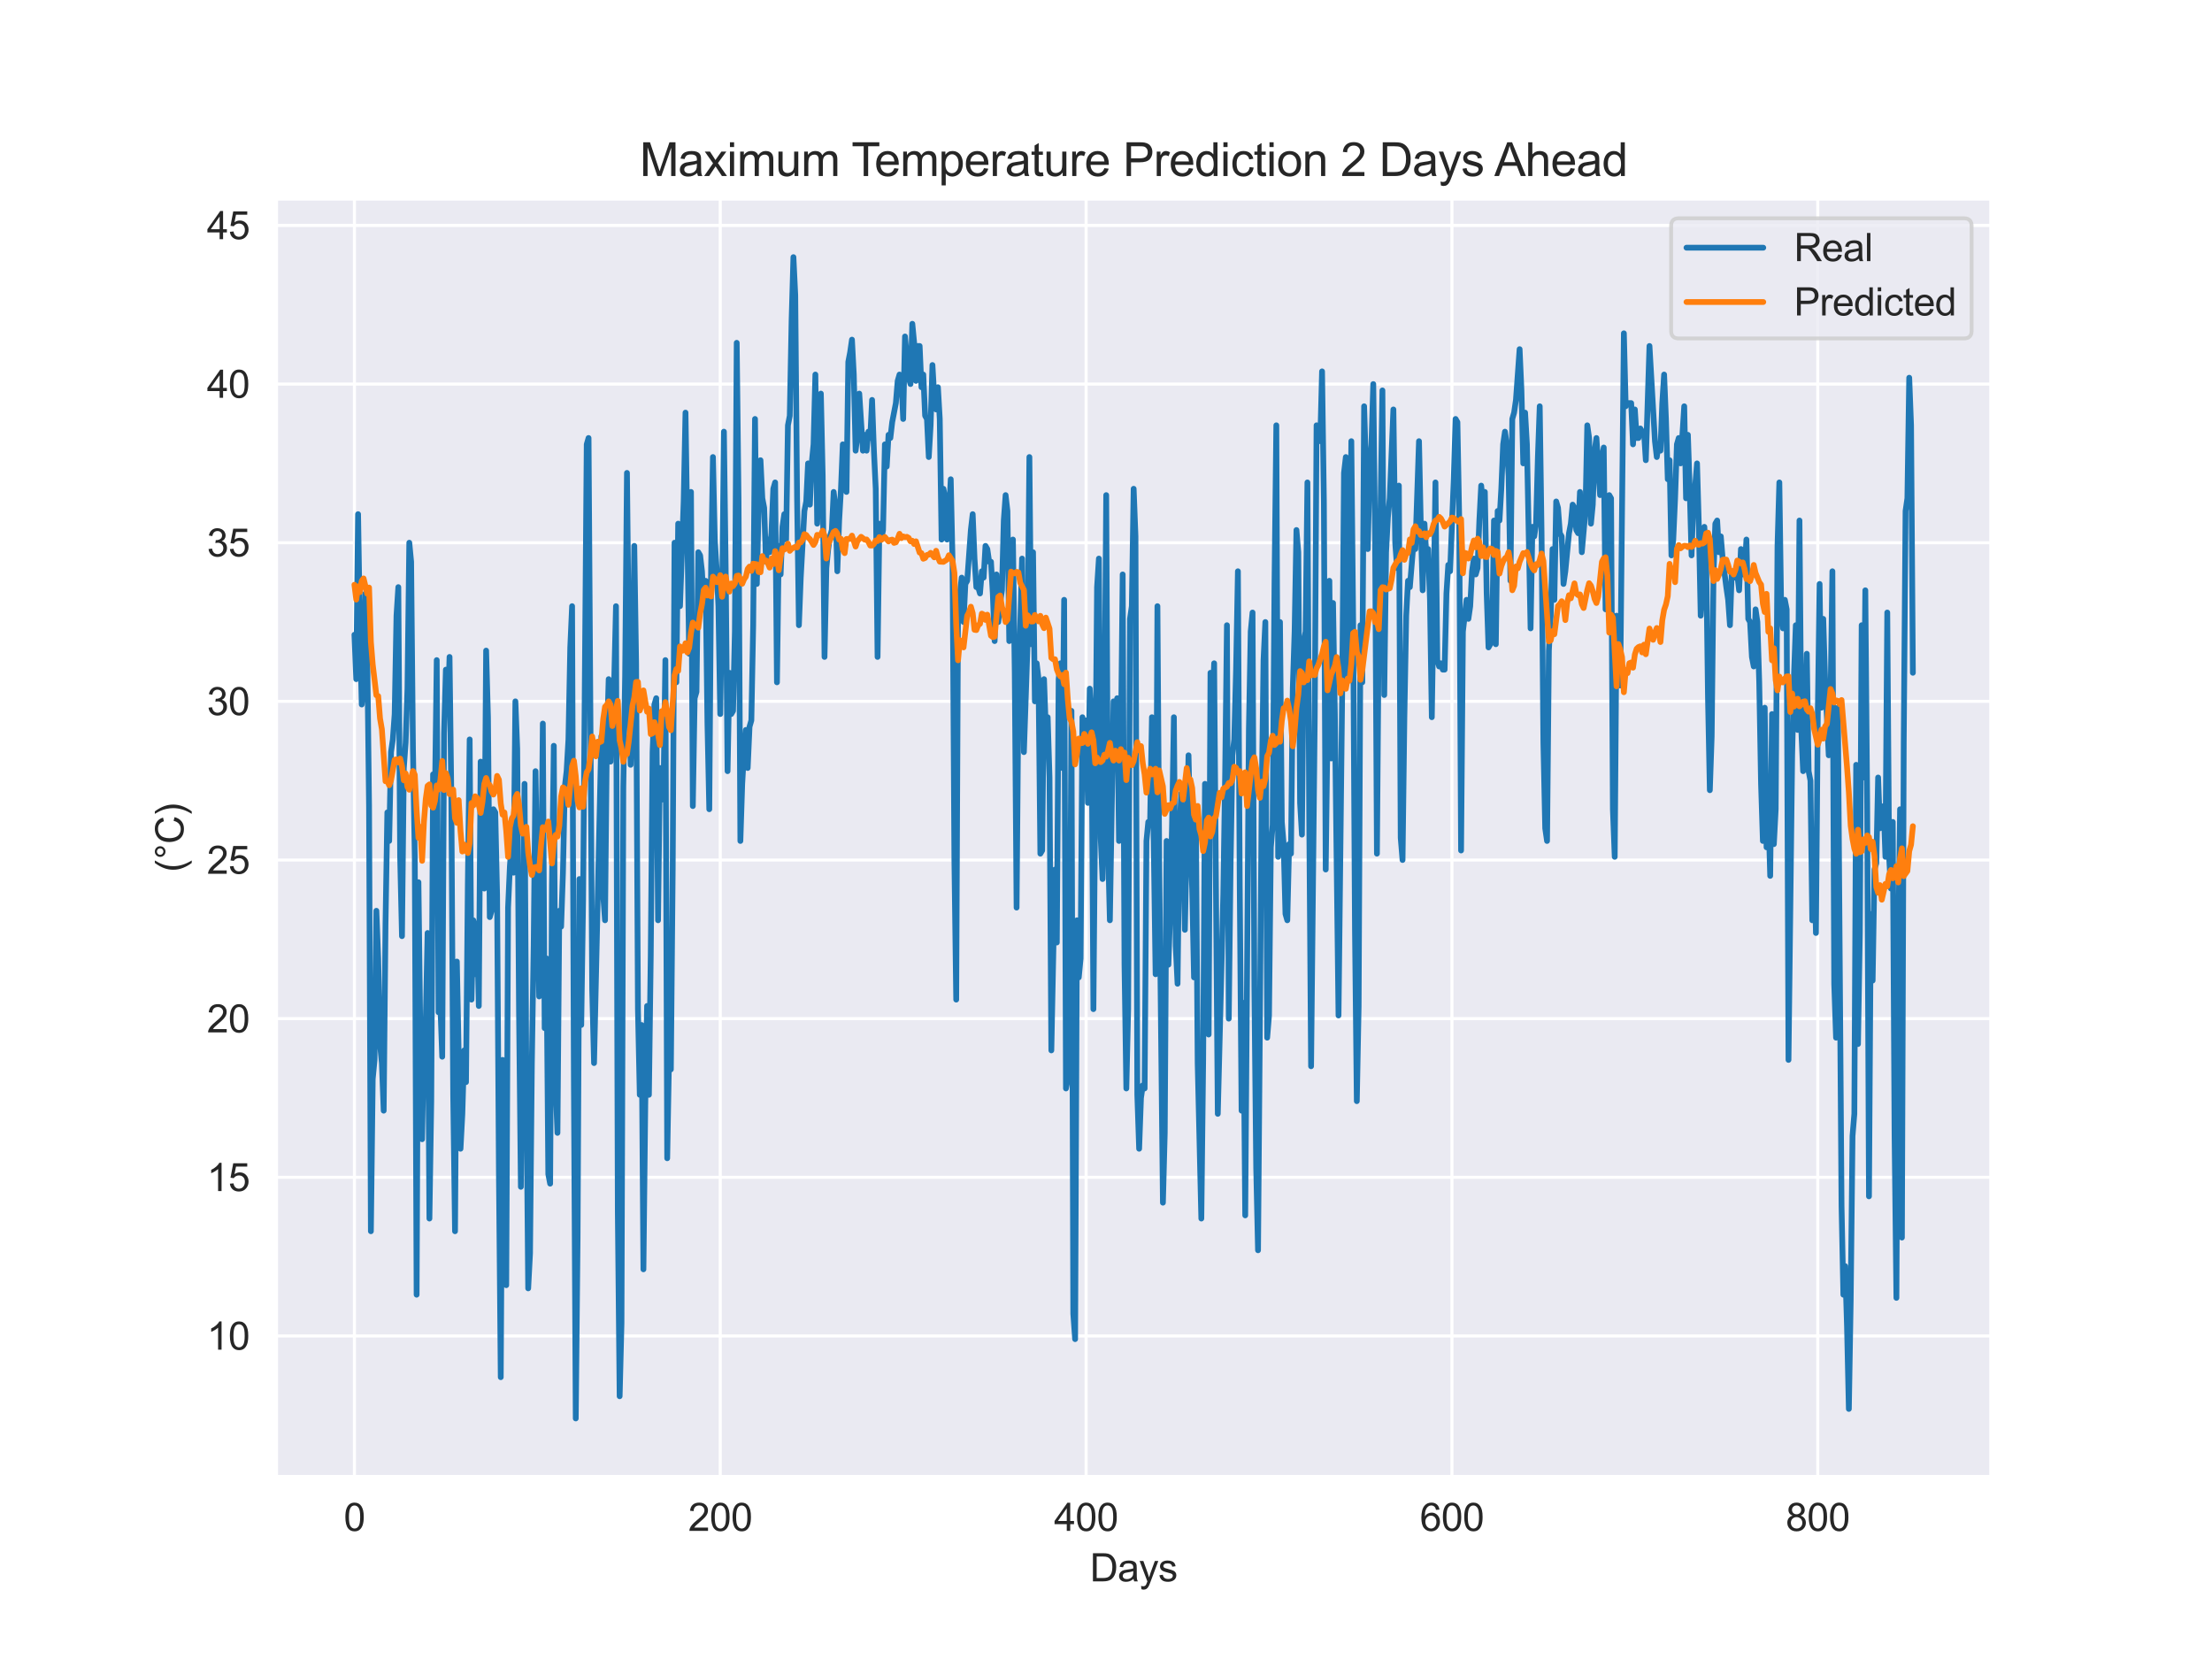 <?xml version="1.0" encoding="utf-8" standalone="no"?>
<!DOCTYPE svg PUBLIC "-//W3C//DTD SVG 1.1//EN"
  "http://www.w3.org/Graphics/SVG/1.1/DTD/svg11.dtd">
<svg xmlns:xlink="http://www.w3.org/1999/xlink" width="576pt" height="432pt" viewBox="0 0 576 432" xmlns="http://www.w3.org/2000/svg" version="1.1">
 <defs>
  <style type="text/css">*{stroke-linejoin: round; stroke-linecap: butt}</style>
 </defs>
 <g id="figure_1">
  <g id="patch_1">
   <path d="M 0 432 
L 576 432 
L 576 0 
L 0 0 
z
" style="fill: #ffffff"/>
  </g>
  <g id="axes_1">
   <g id="patch_2">
    <path d="M 72 384.48 
L 518.4 384.48 
L 518.4 51.84 
L 72 51.84 
z
" style="fill: #eaeaf2"/>
   </g>
   <g id="matplotlib.axis_1">
    <g id="xtick_1">
     <g id="line2d_1">
      <path d="M 92.291 384.48 
L 92.291 51.84 
" clip-path="url(#pbd09f88dd5)" style="fill: none; stroke: #ffffff; stroke-width: 0.8; stroke-linecap: round"/>
     </g>
     <g id="text_1">
      <!-- 0 -->
      <g style="fill: #262626" transform="translate(89.51 398.638) scale(0.1 -0.1)">
       <defs>
        <path id="ArialMT-30" d="M 266 2259 
Q 266 3072 433 3567 
Q 600 4063 929 4331 
Q 1259 4600 1759 4600 
Q 2128 4600 2406 4451 
Q 2684 4303 2865 4023 
Q 3047 3744 3150 3342 
Q 3253 2941 3253 2259 
Q 3253 1453 3087 958 
Q 2922 463 2592 192 
Q 2263 -78 1759 -78 
Q 1097 -78 719 397 
Q 266 969 266 2259 
z
M 844 2259 
Q 844 1131 1108 757 
Q 1372 384 1759 384 
Q 2147 384 2411 759 
Q 2675 1134 2675 2259 
Q 2675 3391 2411 3762 
Q 2147 4134 1753 4134 
Q 1366 4134 1134 3806 
Q 844 3388 844 2259 
z
" transform="scale(0.016)"/>
       </defs>
       <use xlink:href="#ArialMT-30"/>
      </g>
     </g>
    </g>
    <g id="xtick_2">
     <g id="line2d_2">
      <path d="M 187.553 384.48 
L 187.553 51.84 
" clip-path="url(#pbd09f88dd5)" style="fill: none; stroke: #ffffff; stroke-width: 0.8; stroke-linecap: round"/>
     </g>
     <g id="text_2">
      <!-- 200 -->
      <g style="fill: #262626" transform="translate(179.212 398.638) scale(0.1 -0.1)">
       <defs>
        <path id="ArialMT-32" d="M 3222 541 
L 3222 0 
L 194 0 
Q 188 203 259 391 
Q 375 700 629 1000 
Q 884 1300 1366 1694 
Q 2113 2306 2375 2664 
Q 2638 3022 2638 3341 
Q 2638 3675 2398 3904 
Q 2159 4134 1775 4134 
Q 1369 4134 1125 3890 
Q 881 3647 878 3216 
L 300 3275 
Q 359 3922 746 4261 
Q 1134 4600 1788 4600 
Q 2447 4600 2831 4234 
Q 3216 3869 3216 3328 
Q 3216 3053 3103 2787 
Q 2991 2522 2730 2228 
Q 2469 1934 1863 1422 
Q 1356 997 1212 845 
Q 1069 694 975 541 
L 3222 541 
z
" transform="scale(0.016)"/>
       </defs>
       <use xlink:href="#ArialMT-32"/>
       <use xlink:href="#ArialMT-30" x="55.615"/>
       <use xlink:href="#ArialMT-30" x="111.23"/>
      </g>
     </g>
    </g>
    <g id="xtick_3">
     <g id="line2d_3">
      <path d="M 282.816 384.48 
L 282.816 51.84 
" clip-path="url(#pbd09f88dd5)" style="fill: none; stroke: #ffffff; stroke-width: 0.8; stroke-linecap: round"/>
     </g>
     <g id="text_3">
      <!-- 400 -->
      <g style="fill: #262626" transform="translate(274.474 398.638) scale(0.1 -0.1)">
       <defs>
        <path id="ArialMT-34" d="M 2069 0 
L 2069 1097 
L 81 1097 
L 81 1613 
L 2172 4581 
L 2631 4581 
L 2631 1613 
L 3250 1613 
L 3250 1097 
L 2631 1097 
L 2631 0 
L 2069 0 
z
M 2069 1613 
L 2069 3678 
L 634 1613 
L 2069 1613 
z
" transform="scale(0.016)"/>
       </defs>
       <use xlink:href="#ArialMT-34"/>
       <use xlink:href="#ArialMT-30" x="55.615"/>
       <use xlink:href="#ArialMT-30" x="111.23"/>
      </g>
     </g>
    </g>
    <g id="xtick_4">
     <g id="line2d_4">
      <path d="M 378.078 384.48 
L 378.078 51.84 
" clip-path="url(#pbd09f88dd5)" style="fill: none; stroke: #ffffff; stroke-width: 0.8; stroke-linecap: round"/>
     </g>
     <g id="text_4">
      <!-- 600 -->
      <g style="fill: #262626" transform="translate(369.737 398.638) scale(0.1 -0.1)">
       <defs>
        <path id="ArialMT-36" d="M 3184 3459 
L 2625 3416 
Q 2550 3747 2413 3897 
Q 2184 4138 1850 4138 
Q 1581 4138 1378 3988 
Q 1113 3794 959 3422 
Q 806 3050 800 2363 
Q 1003 2672 1297 2822 
Q 1591 2972 1913 2972 
Q 2475 2972 2870 2558 
Q 3266 2144 3266 1488 
Q 3266 1056 3080 686 
Q 2894 316 2569 119 
Q 2244 -78 1831 -78 
Q 1128 -78 684 439 
Q 241 956 241 2144 
Q 241 3472 731 4075 
Q 1159 4600 1884 4600 
Q 2425 4600 2770 4297 
Q 3116 3994 3184 3459 
z
M 888 1484 
Q 888 1194 1011 928 
Q 1134 663 1356 523 
Q 1578 384 1822 384 
Q 2178 384 2434 671 
Q 2691 959 2691 1453 
Q 2691 1928 2437 2201 
Q 2184 2475 1800 2475 
Q 1419 2475 1153 2201 
Q 888 1928 888 1484 
z
" transform="scale(0.016)"/>
       </defs>
       <use xlink:href="#ArialMT-36"/>
       <use xlink:href="#ArialMT-30" x="55.615"/>
       <use xlink:href="#ArialMT-30" x="111.23"/>
      </g>
     </g>
    </g>
    <g id="xtick_5">
     <g id="line2d_5">
      <path d="M 473.341 384.48 
L 473.341 51.84 
" clip-path="url(#pbd09f88dd5)" style="fill: none; stroke: #ffffff; stroke-width: 0.8; stroke-linecap: round"/>
     </g>
     <g id="text_5">
      <!-- 800 -->
      <g style="fill: #262626" transform="translate(464.999 398.638) scale(0.1 -0.1)">
       <defs>
        <path id="ArialMT-38" d="M 1131 2484 
Q 781 2613 612 2850 
Q 444 3088 444 3419 
Q 444 3919 803 4259 
Q 1163 4600 1759 4600 
Q 2359 4600 2725 4251 
Q 3091 3903 3091 3403 
Q 3091 3084 2923 2848 
Q 2756 2613 2416 2484 
Q 2838 2347 3058 2040 
Q 3278 1734 3278 1309 
Q 3278 722 2862 322 
Q 2447 -78 1769 -78 
Q 1091 -78 675 323 
Q 259 725 259 1325 
Q 259 1772 486 2073 
Q 713 2375 1131 2484 
z
M 1019 3438 
Q 1019 3113 1228 2906 
Q 1438 2700 1772 2700 
Q 2097 2700 2305 2904 
Q 2513 3109 2513 3406 
Q 2513 3716 2298 3927 
Q 2084 4138 1766 4138 
Q 1444 4138 1231 3931 
Q 1019 3725 1019 3438 
z
M 838 1322 
Q 838 1081 952 856 
Q 1066 631 1291 507 
Q 1516 384 1775 384 
Q 2178 384 2440 643 
Q 2703 903 2703 1303 
Q 2703 1709 2433 1975 
Q 2163 2241 1756 2241 
Q 1359 2241 1098 1978 
Q 838 1716 838 1322 
z
" transform="scale(0.016)"/>
       </defs>
       <use xlink:href="#ArialMT-38"/>
       <use xlink:href="#ArialMT-30" x="55.615"/>
       <use xlink:href="#ArialMT-30" x="111.23"/>
      </g>
     </g>
    </g>
    <g id="text_6">
     <!-- Days -->
     <g style="fill: #262626" transform="translate(283.809 411.783) scale(0.1 -0.1)">
      <defs>
       <path id="ArialMT-44" d="M 494 0 
L 494 4581 
L 2072 4581 
Q 2606 4581 2888 4516 
Q 3281 4425 3559 4188 
Q 3922 3881 4101 3404 
Q 4281 2928 4281 2316 
Q 4281 1794 4159 1391 
Q 4038 988 3847 723 
Q 3656 459 3429 307 
Q 3203 156 2883 78 
Q 2563 0 2147 0 
L 494 0 
z
M 1100 541 
L 2078 541 
Q 2531 541 2789 625 
Q 3047 709 3200 863 
Q 3416 1078 3536 1442 
Q 3656 1806 3656 2325 
Q 3656 3044 3420 3430 
Q 3184 3816 2847 3947 
Q 2603 4041 2063 4041 
L 1100 4041 
L 1100 541 
z
" transform="scale(0.016)"/>
       <path id="ArialMT-61" d="M 2588 409 
Q 2275 144 1986 34 
Q 1697 -75 1366 -75 
Q 819 -75 525 192 
Q 231 459 231 875 
Q 231 1119 342 1320 
Q 453 1522 633 1644 
Q 813 1766 1038 1828 
Q 1203 1872 1538 1913 
Q 2219 1994 2541 2106 
Q 2544 2222 2544 2253 
Q 2544 2597 2384 2738 
Q 2169 2928 1744 2928 
Q 1347 2928 1158 2789 
Q 969 2650 878 2297 
L 328 2372 
Q 403 2725 575 2942 
Q 747 3159 1072 3276 
Q 1397 3394 1825 3394 
Q 2250 3394 2515 3294 
Q 2781 3194 2906 3042 
Q 3031 2891 3081 2659 
Q 3109 2516 3109 2141 
L 3109 1391 
Q 3109 606 3145 398 
Q 3181 191 3288 0 
L 2700 0 
Q 2613 175 2588 409 
z
M 2541 1666 
Q 2234 1541 1622 1453 
Q 1275 1403 1131 1340 
Q 988 1278 909 1158 
Q 831 1038 831 891 
Q 831 666 1001 516 
Q 1172 366 1500 366 
Q 1825 366 2078 508 
Q 2331 650 2450 897 
Q 2541 1088 2541 1459 
L 2541 1666 
z
" transform="scale(0.016)"/>
       <path id="ArialMT-79" d="M 397 -1278 
L 334 -750 
Q 519 -800 656 -800 
Q 844 -800 956 -737 
Q 1069 -675 1141 -563 
Q 1194 -478 1313 -144 
Q 1328 -97 1363 -6 
L 103 3319 
L 709 3319 
L 1400 1397 
Q 1534 1031 1641 628 
Q 1738 1016 1872 1384 
L 2581 3319 
L 3144 3319 
L 1881 -56 
Q 1678 -603 1566 -809 
Q 1416 -1088 1222 -1217 
Q 1028 -1347 759 -1347 
Q 597 -1347 397 -1278 
z
" transform="scale(0.016)"/>
       <path id="ArialMT-73" d="M 197 991 
L 753 1078 
Q 800 744 1014 566 
Q 1228 388 1613 388 
Q 2000 388 2187 545 
Q 2375 703 2375 916 
Q 2375 1106 2209 1216 
Q 2094 1291 1634 1406 
Q 1016 1563 777 1677 
Q 538 1791 414 1992 
Q 291 2194 291 2438 
Q 291 2659 392 2848 
Q 494 3038 669 3163 
Q 800 3259 1026 3326 
Q 1253 3394 1513 3394 
Q 1903 3394 2198 3281 
Q 2494 3169 2634 2976 
Q 2775 2784 2828 2463 
L 2278 2388 
Q 2241 2644 2061 2787 
Q 1881 2931 1553 2931 
Q 1166 2931 1000 2803 
Q 834 2675 834 2503 
Q 834 2394 903 2306 
Q 972 2216 1119 2156 
Q 1203 2125 1616 2013 
Q 2213 1853 2448 1751 
Q 2684 1650 2818 1456 
Q 2953 1263 2953 975 
Q 2953 694 2789 445 
Q 2625 197 2315 61 
Q 2006 -75 1616 -75 
Q 969 -75 630 194 
Q 291 463 197 991 
z
" transform="scale(0.016)"/>
      </defs>
      <use xlink:href="#ArialMT-44"/>
      <use xlink:href="#ArialMT-61" x="72.217"/>
      <use xlink:href="#ArialMT-79" x="127.832"/>
      <use xlink:href="#ArialMT-73" x="177.832"/>
     </g>
    </g>
   </g>
   <g id="matplotlib.axis_2">
    <g id="ytick_1">
     <g id="line2d_6">
      <path d="M 72 347.878 
L 518.4 347.878 
" clip-path="url(#pbd09f88dd5)" style="fill: none; stroke: #ffffff; stroke-width: 0.8; stroke-linecap: round"/>
     </g>
     <g id="text_7">
      <!-- 10 -->
      <g style="fill: #262626" transform="translate(53.878 351.457) scale(0.1 -0.1)">
       <defs>
        <path id="ArialMT-31" d="M 2384 0 
L 1822 0 
L 1822 3584 
Q 1619 3391 1289 3197 
Q 959 3003 697 2906 
L 697 3450 
Q 1169 3672 1522 3987 
Q 1875 4303 2022 4600 
L 2384 4600 
L 2384 0 
z
" transform="scale(0.016)"/>
       </defs>
       <use xlink:href="#ArialMT-31"/>
       <use xlink:href="#ArialMT-30" x="55.615"/>
      </g>
     </g>
    </g>
    <g id="ytick_2">
     <g id="line2d_7">
      <path d="M 72 306.567 
L 518.4 306.567 
" clip-path="url(#pbd09f88dd5)" style="fill: none; stroke: #ffffff; stroke-width: 0.8; stroke-linecap: round"/>
     </g>
     <g id="text_8">
      <!-- 15 -->
      <g style="fill: #262626" transform="translate(53.878 310.145) scale(0.1 -0.1)">
       <defs>
        <path id="ArialMT-35" d="M 266 1200 
L 856 1250 
Q 922 819 1161 601 
Q 1400 384 1738 384 
Q 2144 384 2425 690 
Q 2706 997 2706 1503 
Q 2706 1984 2436 2262 
Q 2166 2541 1728 2541 
Q 1456 2541 1237 2417 
Q 1019 2294 894 2097 
L 366 2166 
L 809 4519 
L 3088 4519 
L 3088 3981 
L 1259 3981 
L 1013 2750 
Q 1425 3038 1878 3038 
Q 2478 3038 2890 2622 
Q 3303 2206 3303 1553 
Q 3303 931 2941 478 
Q 2500 -78 1738 -78 
Q 1113 -78 717 272 
Q 322 622 266 1200 
z
" transform="scale(0.016)"/>
       </defs>
       <use xlink:href="#ArialMT-31"/>
       <use xlink:href="#ArialMT-35" x="55.615"/>
      </g>
     </g>
    </g>
    <g id="ytick_3">
     <g id="line2d_8">
      <path d="M 72 265.255 
L 518.4 265.255 
" clip-path="url(#pbd09f88dd5)" style="fill: none; stroke: #ffffff; stroke-width: 0.8; stroke-linecap: round"/>
     </g>
     <g id="text_9">
      <!-- 20 -->
      <g style="fill: #262626" transform="translate(53.878 268.834) scale(0.1 -0.1)">
       <use xlink:href="#ArialMT-32"/>
       <use xlink:href="#ArialMT-30" x="55.615"/>
      </g>
     </g>
    </g>
    <g id="ytick_4">
     <g id="line2d_9">
      <path d="M 72 223.944 
L 518.4 223.944 
" clip-path="url(#pbd09f88dd5)" style="fill: none; stroke: #ffffff; stroke-width: 0.8; stroke-linecap: round"/>
     </g>
     <g id="text_10">
      <!-- 25 -->
      <g style="fill: #262626" transform="translate(53.878 227.523) scale(0.1 -0.1)">
       <use xlink:href="#ArialMT-32"/>
       <use xlink:href="#ArialMT-35" x="55.615"/>
      </g>
     </g>
    </g>
    <g id="ytick_5">
     <g id="line2d_10">
      <path d="M 72 182.632 
L 518.4 182.632 
" clip-path="url(#pbd09f88dd5)" style="fill: none; stroke: #ffffff; stroke-width: 0.8; stroke-linecap: round"/>
     </g>
     <g id="text_11">
      <!-- 30 -->
      <g style="fill: #262626" transform="translate(53.878 186.211) scale(0.1 -0.1)">
       <defs>
        <path id="ArialMT-33" d="M 269 1209 
L 831 1284 
Q 928 806 1161 595 
Q 1394 384 1728 384 
Q 2125 384 2398 659 
Q 2672 934 2672 1341 
Q 2672 1728 2419 1979 
Q 2166 2231 1775 2231 
Q 1616 2231 1378 2169 
L 1441 2663 
Q 1497 2656 1531 2656 
Q 1891 2656 2178 2843 
Q 2466 3031 2466 3422 
Q 2466 3731 2256 3934 
Q 2047 4138 1716 4138 
Q 1388 4138 1169 3931 
Q 950 3725 888 3313 
L 325 3413 
Q 428 3978 793 4289 
Q 1159 4600 1703 4600 
Q 2078 4600 2393 4439 
Q 2709 4278 2876 4000 
Q 3044 3722 3044 3409 
Q 3044 3113 2884 2869 
Q 2725 2625 2413 2481 
Q 2819 2388 3044 2092 
Q 3269 1797 3269 1353 
Q 3269 753 2831 336 
Q 2394 -81 1725 -81 
Q 1122 -81 723 278 
Q 325 638 269 1209 
z
" transform="scale(0.016)"/>
       </defs>
       <use xlink:href="#ArialMT-33"/>
       <use xlink:href="#ArialMT-30" x="55.615"/>
      </g>
     </g>
    </g>
    <g id="ytick_6">
     <g id="line2d_11">
      <path d="M 72 141.321 
L 518.4 141.321 
" clip-path="url(#pbd09f88dd5)" style="fill: none; stroke: #ffffff; stroke-width: 0.8; stroke-linecap: round"/>
     </g>
     <g id="text_12">
      <!-- 35 -->
      <g style="fill: #262626" transform="translate(53.878 144.9) scale(0.1 -0.1)">
       <use xlink:href="#ArialMT-33"/>
       <use xlink:href="#ArialMT-35" x="55.615"/>
      </g>
     </g>
    </g>
    <g id="ytick_7">
     <g id="line2d_12">
      <path d="M 72 100.009 
L 518.4 100.009 
" clip-path="url(#pbd09f88dd5)" style="fill: none; stroke: #ffffff; stroke-width: 0.8; stroke-linecap: round"/>
     </g>
     <g id="text_13">
      <!-- 40 -->
      <g style="fill: #262626" transform="translate(53.878 103.588) scale(0.1 -0.1)">
       <use xlink:href="#ArialMT-34"/>
       <use xlink:href="#ArialMT-30" x="55.615"/>
      </g>
     </g>
    </g>
    <g id="ytick_8">
     <g id="line2d_13">
      <path d="M 72 58.698 
L 518.4 58.698 
" clip-path="url(#pbd09f88dd5)" style="fill: none; stroke: #ffffff; stroke-width: 0.8; stroke-linecap: round"/>
     </g>
     <g id="text_14">
      <!-- 45 -->
      <g style="fill: #262626" transform="translate(53.878 62.277) scale(0.1 -0.1)">
       <use xlink:href="#ArialMT-34"/>
       <use xlink:href="#ArialMT-35" x="55.615"/>
      </g>
     </g>
    </g>
    <g id="text_15">
     <!-- (°C) -->
     <g style="fill: #262626" transform="translate(47.773 227.1) rotate(-90) scale(0.1 -0.1)">
      <defs>
       <path id="ArialMT-28" d="M 1497 -1347 
Q 1031 -759 709 28 
Q 388 816 388 1659 
Q 388 2403 628 3084 
Q 909 3875 1497 4659 
L 1900 4659 
Q 1522 4009 1400 3731 
Q 1209 3300 1100 2831 
Q 966 2247 966 1656 
Q 966 153 1900 -1347 
L 1497 -1347 
z
" transform="scale(0.016)"/>
       <path id="ArialMT-b0" d="M 400 3794 
Q 400 4153 654 4406 
Q 909 4659 1266 4659 
Q 1628 4659 1881 4406 
Q 2134 4153 2134 3794 
Q 2134 3434 1879 3179 
Q 1625 2925 1266 2925 
Q 909 2925 654 3178 
Q 400 3431 400 3794 
z
M 741 3794 
Q 741 3575 895 3420 
Q 1050 3266 1269 3266 
Q 1484 3266 1639 3420 
Q 1794 3575 1794 3794 
Q 1794 4013 1639 4167 
Q 1484 4322 1269 4322 
Q 1050 4322 895 4167 
Q 741 4013 741 3794 
z
" transform="scale(0.016)"/>
       <path id="ArialMT-43" d="M 3763 1606 
L 4369 1453 
Q 4178 706 3683 314 
Q 3188 -78 2472 -78 
Q 1731 -78 1267 223 
Q 803 525 561 1097 
Q 319 1669 319 2325 
Q 319 3041 592 3573 
Q 866 4106 1370 4382 
Q 1875 4659 2481 4659 
Q 3169 4659 3637 4309 
Q 4106 3959 4291 3325 
L 3694 3184 
Q 3534 3684 3231 3912 
Q 2928 4141 2469 4141 
Q 1941 4141 1586 3887 
Q 1231 3634 1087 3207 
Q 944 2781 944 2328 
Q 944 1744 1114 1308 
Q 1284 872 1643 656 
Q 2003 441 2422 441 
Q 2931 441 3284 734 
Q 3638 1028 3763 1606 
z
" transform="scale(0.016)"/>
       <path id="ArialMT-29" d="M 791 -1347 
L 388 -1347 
Q 1322 153 1322 1656 
Q 1322 2244 1188 2822 
Q 1081 3291 891 3722 
Q 769 4003 388 4659 
L 791 4659 
Q 1378 3875 1659 3084 
Q 1900 2403 1900 1659 
Q 1900 816 1576 28 
Q 1253 -759 791 -1347 
z
" transform="scale(0.016)"/>
      </defs>
      <use xlink:href="#ArialMT-28"/>
      <use xlink:href="#ArialMT-b0" x="33.301"/>
      <use xlink:href="#ArialMT-43" x="73.291"/>
      <use xlink:href="#ArialMT-29" x="145.508"/>
     </g>
    </g>
   </g>
   <g id="line2d_14">
    <path d="M 92.291 165.281 
L 92.767 176.849 
L 93.244 133.885 
L 93.72 163.629 
L 94.196 183.458 
L 94.672 178.501 
L 95.149 154.54 
L 95.625 170.239 
L 96.101 209.898 
L 96.578 320.612 
L 97.054 280.953 
L 97.53 275.996 
L 98.007 237.163 
L 98.483 249.557 
L 98.959 271.865 
L 99.436 276.822 
L 99.912 289.216 
L 100.388 240.468 
L 100.865 211.55 
L 101.341 218.986 
L 101.817 195.852 
L 102.293 192.547 
L 102.77 185.937 
L 103.246 160.324 
L 103.722 152.888 
L 104.199 223.117 
L 104.675 243.773 
L 105.151 199.983 
L 105.628 193.373 
L 106.104 179.327 
L 106.58 141.321 
L 107.057 146.278 
L 107.533 195.026 
L 108.009 223.117 
L 108.486 337.137 
L 108.962 229.727 
L 109.438 268.56 
L 109.914 296.652 
L 110.391 271.039 
L 110.867 266.081 
L 111.343 242.947 
L 111.82 317.308 
L 112.296 286.737 
L 112.772 201.635 
L 113.249 208.245 
L 113.725 171.891 
L 114.201 263.603 
L 114.678 261.95 
L 115.154 275.17 
L 115.63 190.894 
L 116.107 174.37 
L 116.583 185.937 
L 117.059 171.065 
L 117.535 208.245 
L 118.012 285.085 
L 118.488 320.612 
L 118.964 250.383 
L 119.917 299.13 
L 120.393 290.042 
L 120.87 273.517 
L 121.346 281.78 
L 121.822 230.553 
L 122.299 192.547 
L 122.775 260.298 
L 123.251 239.642 
L 123.728 253.688 
L 124.204 240.468 
L 124.68 261.95 
L 125.156 198.33 
L 125.633 220.639 
L 126.109 231.38 
L 126.585 169.412 
L 127.062 186.763 
L 127.538 238.816 
L 128.014 237.163 
L 128.491 210.724 
L 128.967 211.55 
L 129.443 233.032 
L 129.92 305.74 
L 130.396 358.619 
L 130.872 275.996 
L 131.349 280.953 
L 131.825 334.658 
L 132.301 236.337 
L 132.777 225.596 
L 133.254 218.986 
L 133.73 227.249 
L 134.206 182.632 
L 134.683 195.026 
L 135.159 263.603 
L 135.635 309.045 
L 136.588 204.114 
L 137.064 281.78 
L 137.541 335.485 
L 138.017 326.396 
L 138.493 276.822 
L 138.97 246.252 
L 139.446 200.809 
L 140.398 259.471 
L 140.875 236.337 
L 141.351 188.416 
L 141.827 267.734 
L 142.304 249.557 
L 142.78 305.74 
L 143.256 308.219 
L 143.733 230.553 
L 144.209 194.199 
L 144.685 282.606 
L 145.162 294.999 
L 145.638 237.163 
L 146.114 241.294 
L 146.591 227.249 
L 147.067 204.94 
L 147.543 200.809 
L 148.019 192.547 
L 148.496 168.586 
L 148.972 157.845 
L 149.448 282.606 
L 149.925 369.36 
L 150.401 322.265 
L 150.877 228.901 
L 151.354 266.908 
L 151.83 234.685 
L 152.783 115.708 
L 153.259 114.055 
L 154.212 257.819 
L 154.688 276.822 
L 156.593 191.721 
L 157.069 233.032 
L 157.546 239.642 
L 158.022 193.373 
L 158.498 176.849 
L 158.975 198.33 
L 159.451 181.806 
L 159.927 177.675 
L 160.404 157.845 
L 160.88 315.655 
L 161.356 363.576 
L 161.833 344.573 
L 162.309 204.94 
L 162.785 176.022 
L 163.261 123.144 
L 163.738 167.76 
L 164.214 199.157 
L 164.69 185.111 
L 165.167 142.147 
L 165.643 172.717 
L 166.119 262.776 
L 166.596 285.085 
L 167.072 266.908 
L 167.548 330.527 
L 168.025 287.563 
L 168.501 261.95 
L 168.977 285.085 
L 169.454 248.73 
L 169.93 195.852 
L 170.406 183.458 
L 170.882 181.806 
L 171.359 239.642 
L 171.835 199.983 
L 172.311 208.245 
L 172.788 204.94 
L 173.264 171.891 
L 173.74 301.609 
L 174.217 275.17 
L 174.693 278.475 
L 175.169 226.422 
L 175.646 141.321 
L 176.122 177.675 
L 176.598 136.363 
L 177.075 157.845 
L 178.027 130.58 
L 178.503 107.445 
L 179.456 170.239 
L 179.932 128.101 
L 180.409 209.898 
L 180.885 181.806 
L 181.361 180.153 
L 181.838 143.799 
L 182.314 144.626 
L 182.79 148.757 
L 183.267 157.845 
L 183.743 151.235 
L 184.219 188.416 
L 184.696 210.724 
L 185.172 147.93 
L 185.648 119.012 
L 186.124 140.494 
L 186.601 147.93 
L 187.077 157.845 
L 187.553 185.937 
L 188.03 156.193 
L 188.506 112.403 
L 188.982 149.583 
L 189.459 200.809 
L 189.935 175.196 
L 190.411 185.937 
L 190.888 185.111 
L 191.364 164.455 
L 191.84 89.268 
L 192.317 130.58 
L 192.793 218.986 
L 193.269 204.114 
L 193.745 195.852 
L 194.222 190.068 
L 194.698 199.983 
L 195.174 189.242 
L 195.651 187.59 
L 196.127 162.803 
L 196.603 109.098 
L 197.08 152.062 
L 197.556 131.406 
L 198.032 119.839 
L 198.509 129.753 
L 198.985 132.232 
L 199.461 146.278 
L 199.938 140.494 
L 200.414 143.799 
L 200.89 138.842 
L 201.366 127.275 
L 201.843 125.622 
L 202.319 177.675 
L 202.795 142.147 
L 203.272 149.583 
L 203.748 137.19 
L 204.224 133.885 
L 204.701 140.494 
L 205.177 110.75 
L 205.653 108.271 
L 206.13 83.485 
L 206.606 66.96 
L 207.082 76.875 
L 207.559 129.753 
L 208.035 162.803 
L 208.511 150.409 
L 209.464 133.058 
L 209.94 130.58 
L 210.416 120.665 
L 210.893 131.406 
L 211.369 120.665 
L 211.845 115.708 
L 212.322 97.53 
L 212.798 136.363 
L 213.751 102.488 
L 214.227 123.97 
L 214.703 171.065 
L 215.18 147.93 
L 215.656 142.973 
L 216.132 139.668 
L 216.608 138.016 
L 217.085 128.101 
L 217.561 132.232 
L 218.037 148.757 
L 218.514 135.537 
L 218.99 127.275 
L 219.466 115.708 
L 219.943 126.449 
L 220.419 128.101 
L 220.895 94.226 
L 221.372 91.747 
L 221.848 88.442 
L 222.324 97.53 
L 222.801 117.36 
L 223.277 113.229 
L 223.753 102.488 
L 224.706 117.36 
L 225.182 113.229 
L 225.658 117.36 
L 226.135 112.403 
L 226.611 114.055 
L 227.087 104.14 
L 227.564 117.36 
L 228.04 127.275 
L 228.516 171.065 
L 228.993 136.363 
L 229.469 140.494 
L 229.945 138.016 
L 230.422 115.708 
L 230.898 121.491 
L 231.374 113.229 
L 231.85 114.055 
L 232.327 109.924 
L 233.279 104.967 
L 233.756 99.183 
L 234.232 97.53 
L 234.708 98.357 
L 235.185 109.098 
L 235.661 87.616 
L 236.614 98.357 
L 237.09 100.009 
L 237.566 84.311 
L 238.043 89.268 
L 238.519 99.183 
L 238.995 90.094 
L 239.471 90.094 
L 239.948 100.835 
L 240.424 97.53 
L 240.9 108.271 
L 241.377 109.098 
L 241.853 119.012 
L 242.329 110.75 
L 242.806 95.052 
L 243.282 103.314 
L 243.758 106.619 
L 244.235 100.835 
L 244.711 109.098 
L 245.187 140.494 
L 245.664 127.275 
L 246.14 129.753 
L 246.616 140.494 
L 247.092 133.885 
L 247.569 124.796 
L 248.045 146.278 
L 248.521 223.944 
L 248.998 260.298 
L 249.474 157.019 
L 249.95 154.54 
L 250.427 150.409 
L 250.903 161.976 
L 251.379 152.062 
L 251.856 151.235 
L 252.808 138.016 
L 253.285 133.885 
L 253.761 145.452 
L 254.237 152.888 
L 254.713 152.888 
L 255.19 154.54 
L 255.666 148.757 
L 256.142 150.409 
L 256.619 142.147 
L 257.095 142.973 
L 257.571 146.278 
L 258.048 146.278 
L 258.524 154.54 
L 259 166.934 
L 259.477 149.583 
L 259.953 161.976 
L 260.429 157.019 
L 260.906 153.714 
L 261.382 135.537 
L 261.858 128.927 
L 262.334 133.058 
L 262.811 166.934 
L 263.287 148.757 
L 263.763 140.494 
L 264.24 175.196 
L 264.716 236.337 
L 265.192 180.153 
L 266.145 145.452 
L 266.621 195.852 
L 267.574 167.76 
L 268.05 119.012 
L 268.527 167.76 
L 269.003 143.799 
L 269.479 182.632 
L 269.955 172.717 
L 270.432 176.849 
L 270.908 222.291 
L 271.384 221.465 
L 271.861 176.849 
L 272.337 190.068 
L 272.813 186.763 
L 273.29 202.462 
L 273.766 273.517 
L 274.719 226.422 
L 275.195 245.426 
L 275.671 176.849 
L 276.148 172.717 
L 276.624 199.983 
L 277.1 156.193 
L 277.576 283.432 
L 278.053 280.953 
L 278.529 266.908 
L 279.005 185.111 
L 279.482 342.094 
L 279.958 348.704 
L 280.434 239.642 
L 280.911 254.514 
L 281.387 249.557 
L 281.863 186.763 
L 282.34 202.462 
L 282.816 187.59 
L 283.292 209.071 
L 283.769 179.327 
L 284.245 187.59 
L 284.721 262.776 
L 285.674 152.888 
L 286.15 145.452 
L 286.626 218.16 
L 287.103 228.901 
L 287.579 192.547 
L 288.055 128.927 
L 288.532 220.639 
L 289.008 239.642 
L 289.961 182.632 
L 290.437 185.111 
L 290.913 181.806 
L 291.39 218.986 
L 291.866 194.199 
L 292.342 149.583 
L 292.818 251.209 
L 293.295 283.432 
L 293.771 262.776 
L 294.247 161.15 
L 294.724 157.845 
L 295.2 127.275 
L 295.676 139.668 
L 296.153 285.085 
L 296.629 299.13 
L 297.105 285.911 
L 297.582 282.606 
L 298.058 283.432 
L 298.534 218.986 
L 299.01 214.029 
L 299.487 214.029 
L 299.963 186.763 
L 300.916 253.688 
L 301.392 157.845 
L 301.868 225.596 
L 302.821 313.176 
L 303.297 294.999 
L 303.774 218.986 
L 304.25 251.209 
L 304.726 237.163 
L 305.203 214.855 
L 305.679 186.763 
L 306.155 246.252 
L 306.631 256.167 
L 307.108 217.334 
L 307.584 206.593 
L 308.06 215.681 
L 308.537 242.121 
L 309.489 196.678 
L 309.966 218.16 
L 310.442 231.38 
L 310.918 254.514 
L 311.395 212.376 
L 311.871 276.822 
L 312.824 317.308 
L 313.3 275.996 
L 313.776 204.114 
L 314.252 246.252 
L 314.729 269.386 
L 315.205 175.196 
L 315.681 185.111 
L 316.158 172.717 
L 317.11 290.042 
L 318.539 233.032 
L 319.016 202.462 
L 319.492 162.803 
L 319.968 265.255 
L 320.445 224.77 
L 320.921 196.678 
L 321.397 192.547 
L 321.873 174.37 
L 322.35 148.757 
L 322.826 230.553 
L 323.302 289.216 
L 323.779 261.124 
L 324.255 316.481 
L 325.208 190.068 
L 325.684 164.455 
L 326.16 159.498 
L 326.637 256.993 
L 327.113 304.088 
L 327.589 325.57 
L 328.542 208.245 
L 329.018 171.891 
L 329.494 161.976 
L 329.971 270.212 
L 330.447 264.429 
L 330.923 220.639 
L 331.4 214.855 
L 331.876 152.062 
L 332.352 110.75 
L 332.829 223.117 
L 333.305 161.976 
L 333.781 214.029 
L 334.258 219.812 
L 334.734 237.99 
L 335.21 239.642 
L 335.687 219.812 
L 336.163 222.291 
L 336.639 179.327 
L 337.115 164.455 
L 337.592 138.016 
L 338.068 143.799 
L 338.544 209.071 
L 339.021 217.334 
L 339.497 166.934 
L 339.973 164.455 
L 340.45 125.622 
L 340.926 213.203 
L 341.402 277.649 
L 342.355 186.763 
L 342.831 110.75 
L 343.308 114.055 
L 343.784 114.881 
L 344.26 96.704 
L 344.736 130.58 
L 345.213 226.422 
L 346.165 151.235 
L 346.642 197.504 
L 347.118 157.019 
L 347.594 185.937 
L 348.547 264.429 
L 349.5 180.153 
L 349.976 123.144 
L 350.452 119.012 
L 350.929 176.022 
L 351.405 169.412 
L 351.881 114.881 
L 352.357 161.976 
L 352.834 242.121 
L 353.31 286.737 
L 353.786 261.95 
L 354.263 162.803 
L 354.739 177.675 
L 355.215 105.793 
L 355.692 121.491 
L 356.168 142.973 
L 356.644 122.317 
L 357.121 115.708 
L 357.597 100.009 
L 358.073 139.668 
L 358.55 222.291 
L 359.026 161.976 
L 359.978 101.662 
L 360.455 180.98 
L 360.931 143.799 
L 361.407 134.711 
L 361.884 129.753 
L 362.836 106.619 
L 363.313 141.321 
L 363.789 147.93 
L 364.265 126.449 
L 364.742 218.16 
L 365.218 223.944 
L 365.694 186.763 
L 366.171 160.324 
L 366.647 151.235 
L 367.123 152.888 
L 368.076 141.321 
L 368.552 142.973 
L 369.505 114.881 
L 369.981 137.19 
L 370.457 153.714 
L 370.934 136.363 
L 371.41 144.626 
L 371.886 142.973 
L 372.363 156.193 
L 372.839 186.763 
L 373.792 125.622 
L 374.268 171.891 
L 374.744 173.544 
L 375.22 172.717 
L 375.697 174.37 
L 376.173 174.37 
L 376.649 154.54 
L 377.126 147.104 
L 377.602 148.757 
L 378.555 124.796 
L 379.031 109.098 
L 379.507 109.924 
L 379.984 135.537 
L 380.46 221.465 
L 380.936 164.455 
L 381.889 156.193 
L 382.365 161.15 
L 382.841 157.845 
L 383.318 148.757 
L 383.794 145.452 
L 384.27 149.583 
L 384.747 147.93 
L 385.223 135.537 
L 385.699 126.449 
L 386.176 131.406 
L 386.652 128.101 
L 387.128 154.54 
L 387.605 168.586 
L 388.081 167.76 
L 388.557 165.281 
L 389.034 135.537 
L 389.51 167.76 
L 389.986 133.058 
L 390.462 135.537 
L 390.939 127.275 
L 391.415 115.708 
L 391.891 112.403 
L 392.368 115.708 
L 392.844 123.97 
L 393.32 151.235 
L 393.797 109.098 
L 394.273 107.445 
L 394.749 104.14 
L 395.702 90.921 
L 396.178 101.662 
L 396.655 120.665 
L 397.131 107.445 
L 397.607 115.708 
L 398.56 163.629 
L 399.036 137.19 
L 399.512 139.668 
L 399.989 136.363 
L 400.465 119.012 
L 400.941 105.793 
L 401.418 138.842 
L 401.894 193.373 
L 402.37 215.681 
L 402.847 218.986 
L 403.323 169.412 
L 403.799 160.324 
L 404.276 142.973 
L 404.752 156.193 
L 405.228 130.58 
L 405.704 132.232 
L 406.181 138.842 
L 406.657 139.668 
L 407.133 152.062 
L 407.61 148.757 
L 408.562 138.842 
L 409.039 136.363 
L 409.515 131.406 
L 409.991 132.232 
L 410.468 138.016 
L 410.944 138.842 
L 411.42 128.101 
L 411.897 143.799 
L 412.849 133.058 
L 413.325 110.75 
L 413.802 114.055 
L 414.278 136.363 
L 414.754 131.406 
L 415.231 117.36 
L 415.707 114.055 
L 416.66 128.927 
L 417.136 119.012 
L 417.612 116.534 
L 418.089 158.671 
L 418.565 157.845 
L 419.041 128.927 
L 419.518 129.753 
L 419.994 210.724 
L 420.47 223.117 
L 420.946 160.324 
L 421.423 171.065 
L 421.899 178.501 
L 422.852 86.79 
L 423.328 105.793 
L 423.804 104.967 
L 424.757 104.967 
L 425.233 115.708 
L 425.71 106.619 
L 426.186 114.055 
L 426.662 114.055 
L 427.139 111.576 
L 427.615 112.403 
L 428.091 112.403 
L 428.567 119.839 
L 429.52 90.094 
L 430.949 114.881 
L 431.425 119.012 
L 431.902 115.708 
L 432.378 117.36 
L 432.854 104.967 
L 433.331 97.53 
L 433.807 109.098 
L 434.283 124.796 
L 434.76 119.839 
L 435.236 144.626 
L 435.712 140.494 
L 436.188 129.753 
L 436.665 115.708 
L 437.141 114.055 
L 437.617 120.665 
L 438.57 105.793 
L 439.046 129.753 
L 439.523 113.229 
L 439.999 127.275 
L 440.475 144.626 
L 440.952 130.58 
L 441.428 126.449 
L 441.904 120.665 
L 442.381 137.19 
L 442.857 160.324 
L 443.333 152.888 
L 443.809 137.19 
L 444.286 145.452 
L 444.762 181.806 
L 445.238 205.767 
L 445.715 191.721 
L 446.191 149.583 
L 446.667 136.363 
L 447.144 135.537 
L 447.62 143.799 
L 448.096 139.668 
L 448.573 145.452 
L 449.525 152.888 
L 450.002 156.193 
L 450.478 162.803 
L 450.954 148.757 
L 451.43 150.409 
L 451.907 150.409 
L 452.383 149.583 
L 452.859 153.714 
L 453.336 142.973 
L 453.812 149.583 
L 454.288 148.757 
L 454.765 140.494 
L 455.241 161.15 
L 455.717 161.976 
L 456.194 171.065 
L 456.67 173.544 
L 457.146 158.671 
L 457.623 161.976 
L 458.099 177.675 
L 458.575 204.114 
L 459.051 218.986 
L 459.528 184.285 
L 460.004 220.639 
L 460.48 211.55 
L 460.957 228.075 
L 461.433 185.937 
L 461.909 219.812 
L 462.386 210.724 
L 462.862 142.147 
L 463.338 125.622 
L 463.815 158.671 
L 464.291 163.629 
L 464.767 156.193 
L 465.244 158.671 
L 465.72 275.996 
L 466.672 196.678 
L 467.149 176.022 
L 467.625 162.803 
L 468.101 190.068 
L 468.578 135.537 
L 469.054 190.068 
L 469.53 200.809 
L 470.007 188.416 
L 470.483 170.239 
L 470.959 200.809 
L 471.436 203.288 
L 471.912 239.642 
L 472.388 219.812 
L 472.865 242.947 
L 473.341 186.763 
L 473.817 152.062 
L 474.293 184.285 
L 474.77 161.15 
L 475.246 176.849 
L 476.199 196.678 
L 476.675 181.806 
L 477.151 148.757 
L 477.628 256.167 
L 478.104 270.212 
L 478.58 184.285 
L 479.533 314.003 
L 480.009 337.137 
L 480.486 329.701 
L 480.962 345.399 
L 481.438 366.881 
L 481.914 338.79 
L 482.391 295.826 
L 482.867 290.042 
L 483.343 199.157 
L 483.82 271.865 
L 484.296 242.947 
L 484.772 162.803 
L 485.249 202.462 
L 485.725 153.714 
L 486.201 208.245 
L 486.678 311.524 
L 487.154 237.99 
L 487.63 255.34 
L 488.107 226.422 
L 488.583 224.77 
L 489.059 202.462 
L 489.535 215.681 
L 490.012 210.724 
L 490.488 209.898 
L 490.964 223.117 
L 491.441 159.498 
L 491.917 223.117 
L 492.393 231.38 
L 492.87 214.029 
L 493.346 295.826 
L 493.822 337.963 
L 494.299 247.078 
L 494.775 210.724 
L 495.251 322.265 
L 495.728 193.373 
L 496.204 133.058 
L 496.68 129.753 
L 497.156 98.357 
L 497.633 110.75 
L 498.109 175.196 
L 498.109 175.196 
" clip-path="url(#pbd09f88dd5)" style="fill: none; stroke: #1f77b4; stroke-width: 1.5; stroke-linecap: round"/>
   </g>
   <g id="line2d_15">
    <path d="M 92.291 152.266 
L 92.767 156.127 
L 93.244 152.683 
L 93.72 154.176 
L 94.196 151.263 
L 94.672 150.622 
L 95.625 154.588 
L 96.101 152.998 
L 96.578 167.146 
L 97.054 173.046 
L 98.007 181.033 
L 98.483 181.261 
L 98.959 187.085 
L 99.436 189.871 
L 100.388 203.441 
L 100.865 203.391 
L 101.341 204.476 
L 101.817 203.189 
L 102.77 197.841 
L 103.246 197.728 
L 103.722 198.537 
L 104.199 197.538 
L 104.675 199.518 
L 105.151 203.184 
L 105.628 201.402 
L 106.104 204.931 
L 106.58 205.645 
L 107.057 202.528 
L 107.533 200.775 
L 108.009 201.739 
L 108.486 211.048 
L 108.962 218.162 
L 109.438 215.314 
L 109.914 224.159 
L 110.391 214.005 
L 110.867 208.02 
L 111.343 204.649 
L 111.82 204.255 
L 112.296 209.721 
L 112.772 210.321 
L 113.249 208.564 
L 113.725 204.519 
L 114.201 205.586 
L 114.678 203.131 
L 115.154 198.155 
L 115.63 205.728 
L 116.107 201.309 
L 116.583 202.65 
L 117.059 206.791 
L 118.012 205.603 
L 118.488 213.082 
L 118.964 214.268 
L 119.441 208.354 
L 119.917 216.397 
L 120.393 221.731 
L 120.87 219.916 
L 121.346 221.449 
L 121.822 222.124 
L 122.299 219.49 
L 122.775 209.117 
L 123.251 209.753 
L 123.728 207.353 
L 124.204 207.731 
L 125.156 211.692 
L 125.633 208.788 
L 126.109 204.131 
L 126.585 202.585 
L 127.062 203.999 
L 127.538 204.462 
L 128.014 206.103 
L 128.491 206.9 
L 128.967 205.809 
L 129.443 202.047 
L 129.92 203.039 
L 130.396 209.238 
L 130.872 212.143 
L 131.349 211.56 
L 131.825 216.428 
L 132.301 223.124 
L 132.777 215.369 
L 133.254 213.157 
L 133.73 212.346 
L 134.206 207.682 
L 134.683 206.738 
L 135.159 209.535 
L 135.635 214.97 
L 136.112 217.085 
L 136.588 216.65 
L 137.064 215.311 
L 137.541 221.907 
L 138.017 225.345 
L 138.493 227.842 
L 138.97 225.899 
L 139.922 225.695 
L 140.398 226.651 
L 140.875 220.176 
L 141.351 215.395 
L 141.827 216.106 
L 142.304 215.718 
L 142.78 213.931 
L 143.733 224.848 
L 144.209 219.553 
L 144.685 217.418 
L 145.162 217.847 
L 145.638 215.075 
L 146.114 207.365 
L 146.591 205.037 
L 147.067 205.37 
L 147.543 206.217 
L 148.019 209.572 
L 148.972 199.492 
L 149.448 198.082 
L 149.925 202.101 
L 150.401 208.549 
L 150.877 210.245 
L 151.354 205.254 
L 151.83 210.081 
L 152.306 203.693 
L 152.783 201.081 
L 153.259 200.353 
L 153.735 196.769 
L 154.212 191.782 
L 154.688 195.182 
L 155.164 196.943 
L 155.64 193.132 
L 156.117 193.278 
L 156.593 193.07 
L 157.069 187.255 
L 157.546 184.042 
L 158.022 183.548 
L 158.498 182.641 
L 158.975 183.505 
L 159.451 189.051 
L 160.88 182.505 
L 161.356 192.767 
L 161.833 194.831 
L 162.309 198.371 
L 162.785 195.992 
L 163.261 196.371 
L 163.738 192.985 
L 164.69 183.796 
L 165.167 181.608 
L 165.643 177.594 
L 166.119 177.568 
L 166.596 185.023 
L 167.072 183.533 
L 167.548 179.775 
L 168.501 185.348 
L 168.977 184.512 
L 169.454 191.165 
L 169.93 190.934 
L 170.406 188.055 
L 171.359 191.108 
L 171.835 194.016 
L 172.311 185.19 
L 172.788 185.88 
L 173.264 182.825 
L 173.74 185.633 
L 174.217 189.308 
L 174.693 190.148 
L 175.646 175.865 
L 176.122 174.208 
L 176.598 174.695 
L 177.075 168.318 
L 177.551 169.475 
L 178.027 169.366 
L 178.503 167.497 
L 178.98 169.903 
L 179.456 168.683 
L 179.932 164.767 
L 180.409 162.122 
L 180.885 162.91 
L 181.361 162.621 
L 181.838 163.456 
L 182.314 159.754 
L 182.79 157.339 
L 183.267 153.627 
L 183.743 153.033 
L 184.219 155.074 
L 184.696 154.068 
L 185.172 155.32 
L 185.648 150.159 
L 186.124 150.75 
L 186.601 151.578 
L 187.077 151.579 
L 187.553 149.78 
L 188.03 155.397 
L 188.506 150.761 
L 188.982 150.135 
L 189.459 152.946 
L 189.935 154.059 
L 190.411 151.934 
L 190.888 152.629 
L 191.364 151.906 
L 191.84 149.965 
L 192.317 149.874 
L 193.269 152.004 
L 193.745 150.862 
L 194.222 150.163 
L 194.698 148.137 
L 195.174 147.538 
L 195.651 148.669 
L 196.127 146.777 
L 197.08 146.946 
L 197.556 148.941 
L 198.032 149.012 
L 198.509 144.807 
L 198.985 146.104 
L 199.461 145.956 
L 199.938 146.692 
L 200.414 147.803 
L 200.89 145.435 
L 201.366 146.889 
L 201.843 143.51 
L 202.319 144.919 
L 202.795 148.49 
L 203.272 145.153 
L 203.748 142.752 
L 204.224 143.12 
L 204.701 142.454 
L 205.177 141.559 
L 205.653 143.442 
L 206.13 142.912 
L 207.082 142.404 
L 207.559 142.55 
L 208.035 141.295 
L 208.511 141.256 
L 208.987 140.58 
L 209.464 139.088 
L 209.94 139.302 
L 210.416 139.955 
L 210.893 140.374 
L 211.845 141.906 
L 212.322 141.155 
L 212.798 139.275 
L 213.274 139.435 
L 213.751 139.19 
L 214.227 138.184 
L 214.703 139.486 
L 215.18 145.429 
L 215.656 141.753 
L 217.085 138.524 
L 217.561 138.245 
L 218.037 138.934 
L 218.514 140.525 
L 218.99 140.308 
L 219.466 143.157 
L 219.943 144.037 
L 220.419 140.347 
L 221.372 140.318 
L 221.848 139.473 
L 222.801 142.321 
L 223.277 140.904 
L 224.229 139.779 
L 225.182 140.536 
L 225.658 140.474 
L 226.135 141.111 
L 226.611 142.056 
L 227.087 142.057 
L 227.564 141.644 
L 228.04 140.73 
L 228.516 140.89 
L 228.993 139.857 
L 229.469 140.592 
L 230.422 139.833 
L 231.374 140.99 
L 231.85 140.615 
L 232.327 140.51 
L 232.803 141.369 
L 233.279 141.22 
L 233.756 140.257 
L 234.232 138.999 
L 234.708 140.117 
L 235.185 139.676 
L 235.661 139.887 
L 236.137 139.786 
L 236.614 140.055 
L 237.09 140.955 
L 237.566 140.811 
L 238.043 141.661 
L 238.519 140.958 
L 239.471 143.897 
L 239.948 144.034 
L 240.424 145.494 
L 240.9 145.291 
L 241.377 144.515 
L 241.853 144.433 
L 242.329 143.962 
L 243.282 145.133 
L 243.758 143.417 
L 244.235 145.128 
L 244.711 146.25 
L 245.664 146.31 
L 246.616 145.688 
L 247.092 144.582 
L 248.045 146.068 
L 248.521 149.142 
L 248.998 162.741 
L 249.474 171.935 
L 249.95 166.714 
L 250.427 168.075 
L 250.903 168.585 
L 251.856 160.336 
L 252.332 159.428 
L 252.808 157.978 
L 253.285 159.666 
L 253.761 163.995 
L 254.237 164.072 
L 254.713 162.812 
L 255.19 162.446 
L 255.666 159.79 
L 256.142 160.037 
L 256.619 161.427 
L 257.095 160.063 
L 258.048 165.535 
L 258.524 165.903 
L 259 165.783 
L 259.953 155.435 
L 260.429 155.062 
L 260.906 158.014 
L 261.382 159.665 
L 261.858 161.983 
L 262.334 161.393 
L 263.287 148.85 
L 263.763 149.261 
L 264.24 149.314 
L 264.716 148.908 
L 265.192 149.034 
L 265.669 151.776 
L 266.621 153.619 
L 267.098 162.941 
L 267.574 160.209 
L 268.05 160.82 
L 268.527 161.839 
L 269.003 161.821 
L 269.479 160.136 
L 270.432 161.806 
L 270.908 160.362 
L 271.384 162.569 
L 271.861 163.57 
L 272.337 160.825 
L 273.29 163.711 
L 273.766 171.314 
L 274.242 171.668 
L 274.719 171.665 
L 275.195 174.309 
L 275.671 175.523 
L 276.148 176.147 
L 276.624 175.756 
L 277.1 178.165 
L 277.576 175.15 
L 278.053 182.082 
L 278.529 187.045 
L 279.005 187.89 
L 279.482 190.484 
L 279.958 199.044 
L 280.434 196.412 
L 280.911 192.312 
L 281.387 193.53 
L 281.863 193.471 
L 282.34 191.116 
L 282.816 192.159 
L 283.292 193.678 
L 284.245 190.7 
L 284.721 192.768 
L 285.197 198.756 
L 285.674 197.279 
L 286.15 198.169 
L 286.626 198.448 
L 287.103 198.017 
L 287.579 196.528 
L 288.055 197.023 
L 288.532 195.515 
L 289.008 193.456 
L 289.484 196.647 
L 289.961 198.04 
L 290.437 195.477 
L 290.913 197.151 
L 291.39 198.04 
L 291.866 195.08 
L 292.342 196.617 
L 292.818 195.975 
L 293.295 203.132 
L 293.771 197.316 
L 294.247 198.553 
L 294.724 199.24 
L 295.2 198.184 
L 296.153 193.255 
L 296.629 195.371 
L 297.105 194.272 
L 297.582 198.795 
L 298.058 201.664 
L 298.534 206.398 
L 299.01 201.721 
L 299.487 200.168 
L 299.963 201.661 
L 300.439 201.178 
L 300.916 200.182 
L 301.392 206.325 
L 301.868 200.624 
L 302.821 204.771 
L 303.297 211.937 
L 304.25 209.671 
L 304.726 210.514 
L 305.203 209.215 
L 305.679 209.035 
L 306.155 205.89 
L 306.631 204.587 
L 307.108 203.617 
L 307.584 204.572 
L 308.06 208.199 
L 309.013 200.003 
L 309.489 202.774 
L 309.966 202.966 
L 310.442 205.179 
L 310.918 212.13 
L 311.395 213.442 
L 311.871 209.864 
L 312.347 215.894 
L 312.824 217.566 
L 313.3 221.617 
L 313.776 219.359 
L 314.252 213.655 
L 314.729 212.904 
L 315.205 217.81 
L 315.681 216.597 
L 316.158 213.079 
L 316.634 212.523 
L 317.587 206.444 
L 318.063 207.621 
L 318.539 205.372 
L 319.492 204.839 
L 319.968 203.893 
L 320.445 203.989 
L 320.921 202.987 
L 321.397 199.657 
L 321.873 199.944 
L 322.35 201.276 
L 322.826 200.797 
L 323.302 206.634 
L 323.779 206.262 
L 324.255 201.103 
L 324.731 209.884 
L 325.684 201.72 
L 326.16 198.188 
L 326.637 197.195 
L 327.113 200.071 
L 327.589 205.749 
L 328.066 207.76 
L 328.542 203.554 
L 329.018 204.724 
L 329.494 202.805 
L 329.971 196.904 
L 330.447 196.033 
L 330.923 192.904 
L 331.4 191.585 
L 331.876 193.996 
L 332.352 193.508 
L 332.829 192.235 
L 333.305 193.151 
L 333.781 187.695 
L 334.258 184.403 
L 334.734 184.341 
L 335.21 182.437 
L 335.687 184.559 
L 336.163 187.759 
L 336.639 194.342 
L 337.115 190.405 
L 337.592 184.387 
L 338.068 180.865 
L 338.544 174.756 
L 339.021 175.255 
L 339.497 177.699 
L 339.973 176.538 
L 340.45 177.11 
L 340.926 172.216 
L 341.402 175.865 
L 341.879 175.572 
L 342.355 175.796 
L 342.831 174.06 
L 343.308 173.11 
L 344.26 170.276 
L 344.736 168.312 
L 345.213 167.111 
L 345.689 179.759 
L 346.642 175.61 
L 347.594 173.387 
L 348.071 171.097 
L 348.547 174.16 
L 349.023 180.557 
L 349.5 177.171 
L 349.976 177.621 
L 350.452 179.372 
L 350.929 176.701 
L 351.405 177.256 
L 351.881 172.771 
L 352.357 164.871 
L 352.834 164.509 
L 353.31 169.806 
L 353.786 170.982 
L 354.263 177.021 
L 354.739 174.513 
L 356.644 159.186 
L 357.121 159.179 
L 357.597 159.66 
L 358.073 162.016 
L 358.55 161.775 
L 359.026 163.831 
L 359.502 153.665 
L 359.978 152.914 
L 360.455 152.985 
L 360.931 153.508 
L 361.884 153.183 
L 362.36 150.983 
L 362.836 147.85 
L 363.789 146.157 
L 364.265 145.878 
L 364.742 144.378 
L 365.218 143.252 
L 365.694 145.778 
L 366.171 144.248 
L 366.647 143.936 
L 367.123 140.459 
L 367.599 141.391 
L 368.076 137.849 
L 368.552 137.04 
L 369.028 138.381 
L 369.505 138.298 
L 369.981 139.326 
L 370.457 139.29 
L 370.934 138.888 
L 371.41 139.896 
L 371.886 138.846 
L 372.363 139.09 
L 372.839 138.175 
L 373.315 136.449 
L 373.792 135.559 
L 374.268 135.344 
L 374.744 134.584 
L 375.22 135.02 
L 375.697 135.913 
L 376.173 137.124 
L 377.602 135.774 
L 378.078 134.772 
L 378.555 134.904 
L 379.031 135.411 
L 379.984 135.969 
L 380.46 135.166 
L 380.936 149.272 
L 381.413 143.951 
L 381.889 144.109 
L 382.365 145.438 
L 382.841 144.544 
L 383.318 142.288 
L 383.794 140.738 
L 384.27 142.538 
L 384.747 140.258 
L 385.223 141.155 
L 385.699 144.799 
L 386.176 142.536 
L 386.652 144.948 
L 387.128 145.069 
L 387.605 143.341 
L 388.081 142.824 
L 388.557 142.977 
L 389.034 144.52 
L 389.51 143.452 
L 389.986 143.705 
L 390.462 149.359 
L 390.939 147.415 
L 391.415 146.192 
L 391.891 145.37 
L 392.368 145.064 
L 392.844 143.792 
L 393.32 146.683 
L 393.797 153.697 
L 394.273 152.518 
L 394.749 147.515 
L 395.226 148.006 
L 395.702 146.305 
L 396.655 144.034 
L 397.131 144.18 
L 397.607 143.739 
L 398.56 146.735 
L 399.036 147.853 
L 399.512 148.528 
L 399.989 146.91 
L 400.465 147.128 
L 400.941 145.823 
L 401.418 144.14 
L 401.894 146.094 
L 403.323 167.016 
L 403.799 166.741 
L 404.276 164.342 
L 404.752 165.154 
L 405.704 157.755 
L 406.181 157.304 
L 406.657 156.56 
L 407.133 157.329 
L 407.61 161.467 
L 408.086 157.024 
L 408.562 154.982 
L 409.039 155.801 
L 409.991 151.908 
L 410.468 154.569 
L 410.944 154.979 
L 411.42 154.78 
L 411.897 157.313 
L 412.373 158.325 
L 413.325 153.642 
L 413.802 151.865 
L 414.278 152.506 
L 414.754 153.984 
L 415.231 155.947 
L 415.707 157.025 
L 416.183 155.292 
L 417.136 146.291 
L 417.612 145.405 
L 418.089 145.117 
L 418.565 149.986 
L 419.041 164.736 
L 419.518 160.057 
L 419.994 160.836 
L 420.946 178.712 
L 421.423 167.707 
L 421.899 169.077 
L 422.375 171.119 
L 422.852 180.251 
L 423.328 174.468 
L 423.804 175.29 
L 424.281 172.699 
L 424.757 172.507 
L 425.233 173.862 
L 425.71 170.432 
L 426.186 168.934 
L 426.662 168.484 
L 427.139 168.298 
L 427.615 169.884 
L 428.091 167.868 
L 428.567 170.366 
L 429.52 163.671 
L 429.996 165.537 
L 430.473 166.607 
L 430.949 164.692 
L 431.425 163.525 
L 431.902 164.794 
L 432.378 167.18 
L 432.854 161.53 
L 433.331 158.782 
L 433.807 157.408 
L 434.283 155.254 
L 434.76 146.83 
L 435.236 149.022 
L 435.712 148.009 
L 436.188 151.592 
L 436.665 142.882 
L 437.141 141.929 
L 437.617 142.775 
L 438.094 142.375 
L 438.57 142.125 
L 439.046 142.148 
L 439.523 142.469 
L 439.999 142.041 
L 440.475 142.43 
L 440.952 142.004 
L 441.428 140.807 
L 441.904 141.734 
L 442.381 141.863 
L 442.857 141.448 
L 443.333 141.546 
L 443.809 141.257 
L 444.286 138.892 
L 444.762 138.702 
L 445.238 140.378 
L 445.715 148.004 
L 446.191 151.306 
L 446.667 148.461 
L 447.144 150.757 
L 447.62 149.657 
L 448.096 148.101 
L 448.573 145.777 
L 449.049 145.689 
L 449.525 145.72 
L 450.002 147.107 
L 450.478 148.904 
L 450.954 148.688 
L 451.43 149.604 
L 451.907 148.356 
L 452.383 145.966 
L 452.859 146.241 
L 453.336 146.713 
L 453.812 146.458 
L 454.288 148.217 
L 454.765 150.774 
L 455.241 150.522 
L 455.717 151.326 
L 456.194 149.854 
L 456.67 147.112 
L 457.146 149.192 
L 458.099 151.551 
L 458.575 152.23 
L 459.051 157.196 
L 459.528 159.375 
L 460.004 154.638 
L 460.48 164.525 
L 460.957 163.606 
L 461.433 171.961 
L 461.909 168.794 
L 462.386 177.108 
L 462.862 179.768 
L 463.338 176.169 
L 463.815 177.661 
L 464.291 177.688 
L 464.767 176.719 
L 465.244 176.134 
L 465.72 176.112 
L 466.196 185.4 
L 466.672 180.597 
L 467.149 183.985 
L 467.625 183.426 
L 468.101 181.959 
L 468.578 183.931 
L 469.054 183.48 
L 469.53 182.716 
L 470.007 182.605 
L 470.483 184.729 
L 470.959 185.319 
L 471.436 184.421 
L 471.912 185.893 
L 472.388 189.808 
L 473.341 193.923 
L 473.817 192.502 
L 474.293 190.01 
L 474.77 192.334 
L 475.246 189.149 
L 475.722 188.524 
L 476.675 179.422 
L 477.151 180.574 
L 477.628 182.928 
L 478.104 182.388 
L 478.58 182.503 
L 479.057 183.374 
L 479.533 182.287 
L 480.962 199.76 
L 481.438 206.3 
L 481.914 214.976 
L 482.391 218.472 
L 482.867 220.967 
L 483.343 222.32 
L 483.82 216.059 
L 484.296 221.914 
L 484.772 221.701 
L 485.249 218.556 
L 485.725 219.498 
L 486.201 217.546 
L 486.678 217.971 
L 487.154 221.093 
L 487.63 219.193 
L 488.107 222.903 
L 488.583 230.963 
L 489.059 232.479 
L 489.535 230.488 
L 490.012 234.281 
L 490.964 230.156 
L 491.441 230.802 
L 491.917 227.688 
L 492.393 226.543 
L 492.87 228.697 
L 493.346 227.838 
L 493.822 225.538 
L 494.299 229.779 
L 494.775 223.498 
L 495.251 220.905 
L 495.728 228.15 
L 496.68 226.817 
L 497.156 221.654 
L 497.633 219.959 
L 498.109 215.143 
L 498.109 215.143 
" clip-path="url(#pbd09f88dd5)" style="fill: none; stroke: #ff7f0e; stroke-width: 1.5; stroke-linecap: round"/>
   </g>
   <g id="patch_3">
    <path d="M 72 384.48 
L 72 51.84 
" style="fill: none; stroke: #ffffff; stroke-width: 0.8; stroke-linejoin: miter; stroke-linecap: square"/>
   </g>
   <g id="patch_4">
    <path d="M 518.4 384.48 
L 518.4 51.84 
" style="fill: none; stroke: #ffffff; stroke-width: 0.8; stroke-linejoin: miter; stroke-linecap: square"/>
   </g>
   <g id="patch_5">
    <path d="M 72 384.48 
L 518.4 384.48 
" style="fill: none; stroke: #ffffff; stroke-width: 0.8; stroke-linejoin: miter; stroke-linecap: square"/>
   </g>
   <g id="patch_6">
    <path d="M 72 51.84 
L 518.4 51.84 
" style="fill: none; stroke: #ffffff; stroke-width: 0.8; stroke-linejoin: miter; stroke-linecap: square"/>
   </g>
   <g id="text_16">
    <!-- Maximum Temperature Prediction 2 Days Ahead -->
    <g style="fill: #262626" transform="translate(166.59 45.84) scale(0.12 -0.12)">
     <defs>
      <path id="ArialMT-4d" d="M 475 0 
L 475 4581 
L 1388 4581 
L 2472 1338 
Q 2622 884 2691 659 
Q 2769 909 2934 1394 
L 4031 4581 
L 4847 4581 
L 4847 0 
L 4263 0 
L 4263 3834 
L 2931 0 
L 2384 0 
L 1059 3900 
L 1059 0 
L 475 0 
z
" transform="scale(0.016)"/>
      <path id="ArialMT-78" d="M 47 0 
L 1259 1725 
L 138 3319 
L 841 3319 
L 1350 2541 
Q 1494 2319 1581 2169 
Q 1719 2375 1834 2534 
L 2394 3319 
L 3066 3319 
L 1919 1756 
L 3153 0 
L 2463 0 
L 1781 1031 
L 1600 1309 
L 728 0 
L 47 0 
z
" transform="scale(0.016)"/>
      <path id="ArialMT-69" d="M 425 3934 
L 425 4581 
L 988 4581 
L 988 3934 
L 425 3934 
z
M 425 0 
L 425 3319 
L 988 3319 
L 988 0 
L 425 0 
z
" transform="scale(0.016)"/>
      <path id="ArialMT-6d" d="M 422 0 
L 422 3319 
L 925 3319 
L 925 2853 
Q 1081 3097 1340 3245 
Q 1600 3394 1931 3394 
Q 2300 3394 2536 3241 
Q 2772 3088 2869 2813 
Q 3263 3394 3894 3394 
Q 4388 3394 4653 3120 
Q 4919 2847 4919 2278 
L 4919 0 
L 4359 0 
L 4359 2091 
Q 4359 2428 4304 2576 
Q 4250 2725 4106 2815 
Q 3963 2906 3769 2906 
Q 3419 2906 3187 2673 
Q 2956 2441 2956 1928 
L 2956 0 
L 2394 0 
L 2394 2156 
Q 2394 2531 2256 2718 
Q 2119 2906 1806 2906 
Q 1569 2906 1367 2781 
Q 1166 2656 1075 2415 
Q 984 2175 984 1722 
L 984 0 
L 422 0 
z
" transform="scale(0.016)"/>
      <path id="ArialMT-75" d="M 2597 0 
L 2597 488 
Q 2209 -75 1544 -75 
Q 1250 -75 995 37 
Q 741 150 617 320 
Q 494 491 444 738 
Q 409 903 409 1263 
L 409 3319 
L 972 3319 
L 972 1478 
Q 972 1038 1006 884 
Q 1059 663 1231 536 
Q 1403 409 1656 409 
Q 1909 409 2131 539 
Q 2353 669 2445 892 
Q 2538 1116 2538 1541 
L 2538 3319 
L 3100 3319 
L 3100 0 
L 2597 0 
z
" transform="scale(0.016)"/>
      <path id="ArialMT-20" transform="scale(0.016)"/>
      <path id="ArialMT-54" d="M 1659 0 
L 1659 4041 
L 150 4041 
L 150 4581 
L 3781 4581 
L 3781 4041 
L 2266 4041 
L 2266 0 
L 1659 0 
z
" transform="scale(0.016)"/>
      <path id="ArialMT-65" d="M 2694 1069 
L 3275 997 
Q 3138 488 2766 206 
Q 2394 -75 1816 -75 
Q 1088 -75 661 373 
Q 234 822 234 1631 
Q 234 2469 665 2931 
Q 1097 3394 1784 3394 
Q 2450 3394 2872 2941 
Q 3294 2488 3294 1666 
Q 3294 1616 3291 1516 
L 816 1516 
Q 847 969 1125 678 
Q 1403 388 1819 388 
Q 2128 388 2347 550 
Q 2566 713 2694 1069 
z
M 847 1978 
L 2700 1978 
Q 2663 2397 2488 2606 
Q 2219 2931 1791 2931 
Q 1403 2931 1139 2672 
Q 875 2413 847 1978 
z
" transform="scale(0.016)"/>
      <path id="ArialMT-70" d="M 422 -1272 
L 422 3319 
L 934 3319 
L 934 2888 
Q 1116 3141 1344 3267 
Q 1572 3394 1897 3394 
Q 2322 3394 2647 3175 
Q 2972 2956 3137 2557 
Q 3303 2159 3303 1684 
Q 3303 1175 3120 767 
Q 2938 359 2589 142 
Q 2241 -75 1856 -75 
Q 1575 -75 1351 44 
Q 1128 163 984 344 
L 984 -1272 
L 422 -1272 
z
M 931 1641 
Q 931 1000 1190 694 
Q 1450 388 1819 388 
Q 2194 388 2461 705 
Q 2728 1022 2728 1688 
Q 2728 2322 2467 2637 
Q 2206 2953 1844 2953 
Q 1484 2953 1207 2617 
Q 931 2281 931 1641 
z
" transform="scale(0.016)"/>
      <path id="ArialMT-72" d="M 416 0 
L 416 3319 
L 922 3319 
L 922 2816 
Q 1116 3169 1280 3281 
Q 1444 3394 1641 3394 
Q 1925 3394 2219 3213 
L 2025 2691 
Q 1819 2813 1613 2813 
Q 1428 2813 1281 2702 
Q 1134 2591 1072 2394 
Q 978 2094 978 1738 
L 978 0 
L 416 0 
z
" transform="scale(0.016)"/>
      <path id="ArialMT-74" d="M 1650 503 
L 1731 6 
Q 1494 -44 1306 -44 
Q 1000 -44 831 53 
Q 663 150 594 308 
Q 525 466 525 972 
L 525 2881 
L 113 2881 
L 113 3319 
L 525 3319 
L 525 4141 
L 1084 4478 
L 1084 3319 
L 1650 3319 
L 1650 2881 
L 1084 2881 
L 1084 941 
Q 1084 700 1114 631 
Q 1144 563 1211 522 
Q 1278 481 1403 481 
Q 1497 481 1650 503 
z
" transform="scale(0.016)"/>
      <path id="ArialMT-50" d="M 494 0 
L 494 4581 
L 2222 4581 
Q 2678 4581 2919 4538 
Q 3256 4481 3484 4323 
Q 3713 4166 3852 3881 
Q 3991 3597 3991 3256 
Q 3991 2672 3619 2267 
Q 3247 1863 2275 1863 
L 1100 1863 
L 1100 0 
L 494 0 
z
M 1100 2403 
L 2284 2403 
Q 2872 2403 3119 2622 
Q 3366 2841 3366 3238 
Q 3366 3525 3220 3729 
Q 3075 3934 2838 4000 
Q 2684 4041 2272 4041 
L 1100 4041 
L 1100 2403 
z
" transform="scale(0.016)"/>
      <path id="ArialMT-64" d="M 2575 0 
L 2575 419 
Q 2259 -75 1647 -75 
Q 1250 -75 917 144 
Q 584 363 401 755 
Q 219 1147 219 1656 
Q 219 2153 384 2558 
Q 550 2963 881 3178 
Q 1213 3394 1622 3394 
Q 1922 3394 2156 3267 
Q 2391 3141 2538 2938 
L 2538 4581 
L 3097 4581 
L 3097 0 
L 2575 0 
z
M 797 1656 
Q 797 1019 1065 703 
Q 1334 388 1700 388 
Q 2069 388 2326 689 
Q 2584 991 2584 1609 
Q 2584 2291 2321 2609 
Q 2059 2928 1675 2928 
Q 1300 2928 1048 2622 
Q 797 2316 797 1656 
z
" transform="scale(0.016)"/>
      <path id="ArialMT-63" d="M 2588 1216 
L 3141 1144 
Q 3050 572 2676 248 
Q 2303 -75 1759 -75 
Q 1078 -75 664 370 
Q 250 816 250 1647 
Q 250 2184 428 2587 
Q 606 2991 970 3192 
Q 1334 3394 1763 3394 
Q 2303 3394 2647 3120 
Q 2991 2847 3088 2344 
L 2541 2259 
Q 2463 2594 2264 2762 
Q 2066 2931 1784 2931 
Q 1359 2931 1093 2626 
Q 828 2322 828 1663 
Q 828 994 1084 691 
Q 1341 388 1753 388 
Q 2084 388 2306 591 
Q 2528 794 2588 1216 
z
" transform="scale(0.016)"/>
      <path id="ArialMT-6f" d="M 213 1659 
Q 213 2581 725 3025 
Q 1153 3394 1769 3394 
Q 2453 3394 2887 2945 
Q 3322 2497 3322 1706 
Q 3322 1066 3130 698 
Q 2938 331 2570 128 
Q 2203 -75 1769 -75 
Q 1072 -75 642 372 
Q 213 819 213 1659 
z
M 791 1659 
Q 791 1022 1069 705 
Q 1347 388 1769 388 
Q 2188 388 2466 706 
Q 2744 1025 2744 1678 
Q 2744 2294 2464 2611 
Q 2184 2928 1769 2928 
Q 1347 2928 1069 2612 
Q 791 2297 791 1659 
z
" transform="scale(0.016)"/>
      <path id="ArialMT-6e" d="M 422 0 
L 422 3319 
L 928 3319 
L 928 2847 
Q 1294 3394 1984 3394 
Q 2284 3394 2536 3286 
Q 2788 3178 2913 3003 
Q 3038 2828 3088 2588 
Q 3119 2431 3119 2041 
L 3119 0 
L 2556 0 
L 2556 2019 
Q 2556 2363 2490 2533 
Q 2425 2703 2258 2804 
Q 2091 2906 1866 2906 
Q 1506 2906 1245 2678 
Q 984 2450 984 1813 
L 984 0 
L 422 0 
z
" transform="scale(0.016)"/>
      <path id="ArialMT-41" d="M -9 0 
L 1750 4581 
L 2403 4581 
L 4278 0 
L 3588 0 
L 3053 1388 
L 1138 1388 
L 634 0 
L -9 0 
z
M 1313 1881 
L 2866 1881 
L 2388 3150 
Q 2169 3728 2063 4100 
Q 1975 3659 1816 3225 
L 1313 1881 
z
" transform="scale(0.016)"/>
      <path id="ArialMT-68" d="M 422 0 
L 422 4581 
L 984 4581 
L 984 2938 
Q 1378 3394 1978 3394 
Q 2347 3394 2619 3248 
Q 2891 3103 3008 2847 
Q 3125 2591 3125 2103 
L 3125 0 
L 2563 0 
L 2563 2103 
Q 2563 2525 2380 2717 
Q 2197 2909 1863 2909 
Q 1613 2909 1392 2779 
Q 1172 2650 1078 2428 
Q 984 2206 984 1816 
L 984 0 
L 422 0 
z
" transform="scale(0.016)"/>
     </defs>
     <use xlink:href="#ArialMT-4d"/>
     <use xlink:href="#ArialMT-61" x="83.301"/>
     <use xlink:href="#ArialMT-78" x="138.916"/>
     <use xlink:href="#ArialMT-69" x="188.916"/>
     <use xlink:href="#ArialMT-6d" x="211.133"/>
     <use xlink:href="#ArialMT-75" x="294.434"/>
     <use xlink:href="#ArialMT-6d" x="350.049"/>
     <use xlink:href="#ArialMT-20" x="433.35"/>
     <use xlink:href="#ArialMT-54" x="459.383"/>
     <use xlink:href="#ArialMT-65" x="509.342"/>
     <use xlink:href="#ArialMT-6d" x="564.957"/>
     <use xlink:href="#ArialMT-70" x="648.258"/>
     <use xlink:href="#ArialMT-65" x="703.873"/>
     <use xlink:href="#ArialMT-72" x="759.488"/>
     <use xlink:href="#ArialMT-61" x="792.789"/>
     <use xlink:href="#ArialMT-74" x="848.404"/>
     <use xlink:href="#ArialMT-75" x="876.188"/>
     <use xlink:href="#ArialMT-72" x="931.803"/>
     <use xlink:href="#ArialMT-65" x="965.104"/>
     <use xlink:href="#ArialMT-20" x="1020.719"/>
     <use xlink:href="#ArialMT-50" x="1048.502"/>
     <use xlink:href="#ArialMT-72" x="1115.201"/>
     <use xlink:href="#ArialMT-65" x="1148.502"/>
     <use xlink:href="#ArialMT-64" x="1204.117"/>
     <use xlink:href="#ArialMT-69" x="1259.732"/>
     <use xlink:href="#ArialMT-63" x="1281.949"/>
     <use xlink:href="#ArialMT-74" x="1331.949"/>
     <use xlink:href="#ArialMT-69" x="1359.732"/>
     <use xlink:href="#ArialMT-6f" x="1381.949"/>
     <use xlink:href="#ArialMT-6e" x="1437.564"/>
     <use xlink:href="#ArialMT-20" x="1493.18"/>
     <use xlink:href="#ArialMT-32" x="1520.963"/>
     <use xlink:href="#ArialMT-20" x="1576.578"/>
     <use xlink:href="#ArialMT-44" x="1604.361"/>
     <use xlink:href="#ArialMT-61" x="1676.578"/>
     <use xlink:href="#ArialMT-79" x="1732.193"/>
     <use xlink:href="#ArialMT-73" x="1782.193"/>
     <use xlink:href="#ArialMT-20" x="1832.193"/>
     <use xlink:href="#ArialMT-41" x="1854.477"/>
     <use xlink:href="#ArialMT-68" x="1921.176"/>
     <use xlink:href="#ArialMT-65" x="1976.791"/>
     <use xlink:href="#ArialMT-61" x="2032.406"/>
     <use xlink:href="#ArialMT-64" x="2088.021"/>
    </g>
   </g>
   <g id="legend_1">
    <g id="patch_7">
     <path d="M 437.156 88.131 
L 511.4 88.131 
Q 513.4 88.131 513.4 86.131 
L 513.4 58.84 
Q 513.4 56.84 511.4 56.84 
L 437.156 56.84 
Q 435.156 56.84 435.156 58.84 
L 435.156 86.131 
Q 435.156 88.131 437.156 88.131 
z
" style="fill: #eaeaf2; opacity: 0.8; stroke: #cccccc; stroke-linejoin: miter"/>
    </g>
    <g id="line2d_16">
     <path d="M 439.156 64.498 
L 449.156 64.498 
L 459.156 64.498 
" style="fill: none; stroke: #1f77b4; stroke-width: 1.5; stroke-linecap: round"/>
    </g>
    <g id="text_17">
     <!-- Real -->
     <g style="fill: #262626" transform="translate(467.156 67.998) scale(0.1 -0.1)">
      <defs>
       <path id="ArialMT-52" d="M 503 0 
L 503 4581 
L 2534 4581 
Q 3147 4581 3465 4457 
Q 3784 4334 3975 4021 
Q 4166 3709 4166 3331 
Q 4166 2844 3850 2509 
Q 3534 2175 2875 2084 
Q 3116 1969 3241 1856 
Q 3506 1613 3744 1247 
L 4541 0 
L 3778 0 
L 3172 953 
Q 2906 1366 2734 1584 
Q 2563 1803 2427 1890 
Q 2291 1978 2150 2013 
Q 2047 2034 1813 2034 
L 1109 2034 
L 1109 0 
L 503 0 
z
M 1109 2559 
L 2413 2559 
Q 2828 2559 3062 2645 
Q 3297 2731 3419 2920 
Q 3541 3109 3541 3331 
Q 3541 3656 3305 3865 
Q 3069 4075 2559 4075 
L 1109 4075 
L 1109 2559 
z
" transform="scale(0.016)"/>
       <path id="ArialMT-6c" d="M 409 0 
L 409 4581 
L 972 4581 
L 972 0 
L 409 0 
z
" transform="scale(0.016)"/>
      </defs>
      <use xlink:href="#ArialMT-52"/>
      <use xlink:href="#ArialMT-65" x="72.217"/>
      <use xlink:href="#ArialMT-61" x="127.832"/>
      <use xlink:href="#ArialMT-6c" x="183.447"/>
     </g>
    </g>
    <g id="line2d_17">
     <path d="M 439.156 78.643 
L 449.156 78.643 
L 459.156 78.643 
" style="fill: none; stroke: #ff7f0e; stroke-width: 1.5; stroke-linecap: round"/>
    </g>
    <g id="text_18">
     <!-- Predicted -->
     <g style="fill: #262626" transform="translate(467.156 82.143) scale(0.1 -0.1)">
      <use xlink:href="#ArialMT-50"/>
      <use xlink:href="#ArialMT-72" x="66.699"/>
      <use xlink:href="#ArialMT-65" x="100"/>
      <use xlink:href="#ArialMT-64" x="155.615"/>
      <use xlink:href="#ArialMT-69" x="211.23"/>
      <use xlink:href="#ArialMT-63" x="233.447"/>
      <use xlink:href="#ArialMT-74" x="283.447"/>
      <use xlink:href="#ArialMT-65" x="311.23"/>
      <use xlink:href="#ArialMT-64" x="366.846"/>
     </g>
    </g>
   </g>
  </g>
 </g>
 <defs>
  <clipPath id="pbd09f88dd5">
   <rect x="72" y="51.84" width="446.4" height="332.64"/>
  </clipPath>
 </defs>
</svg>

